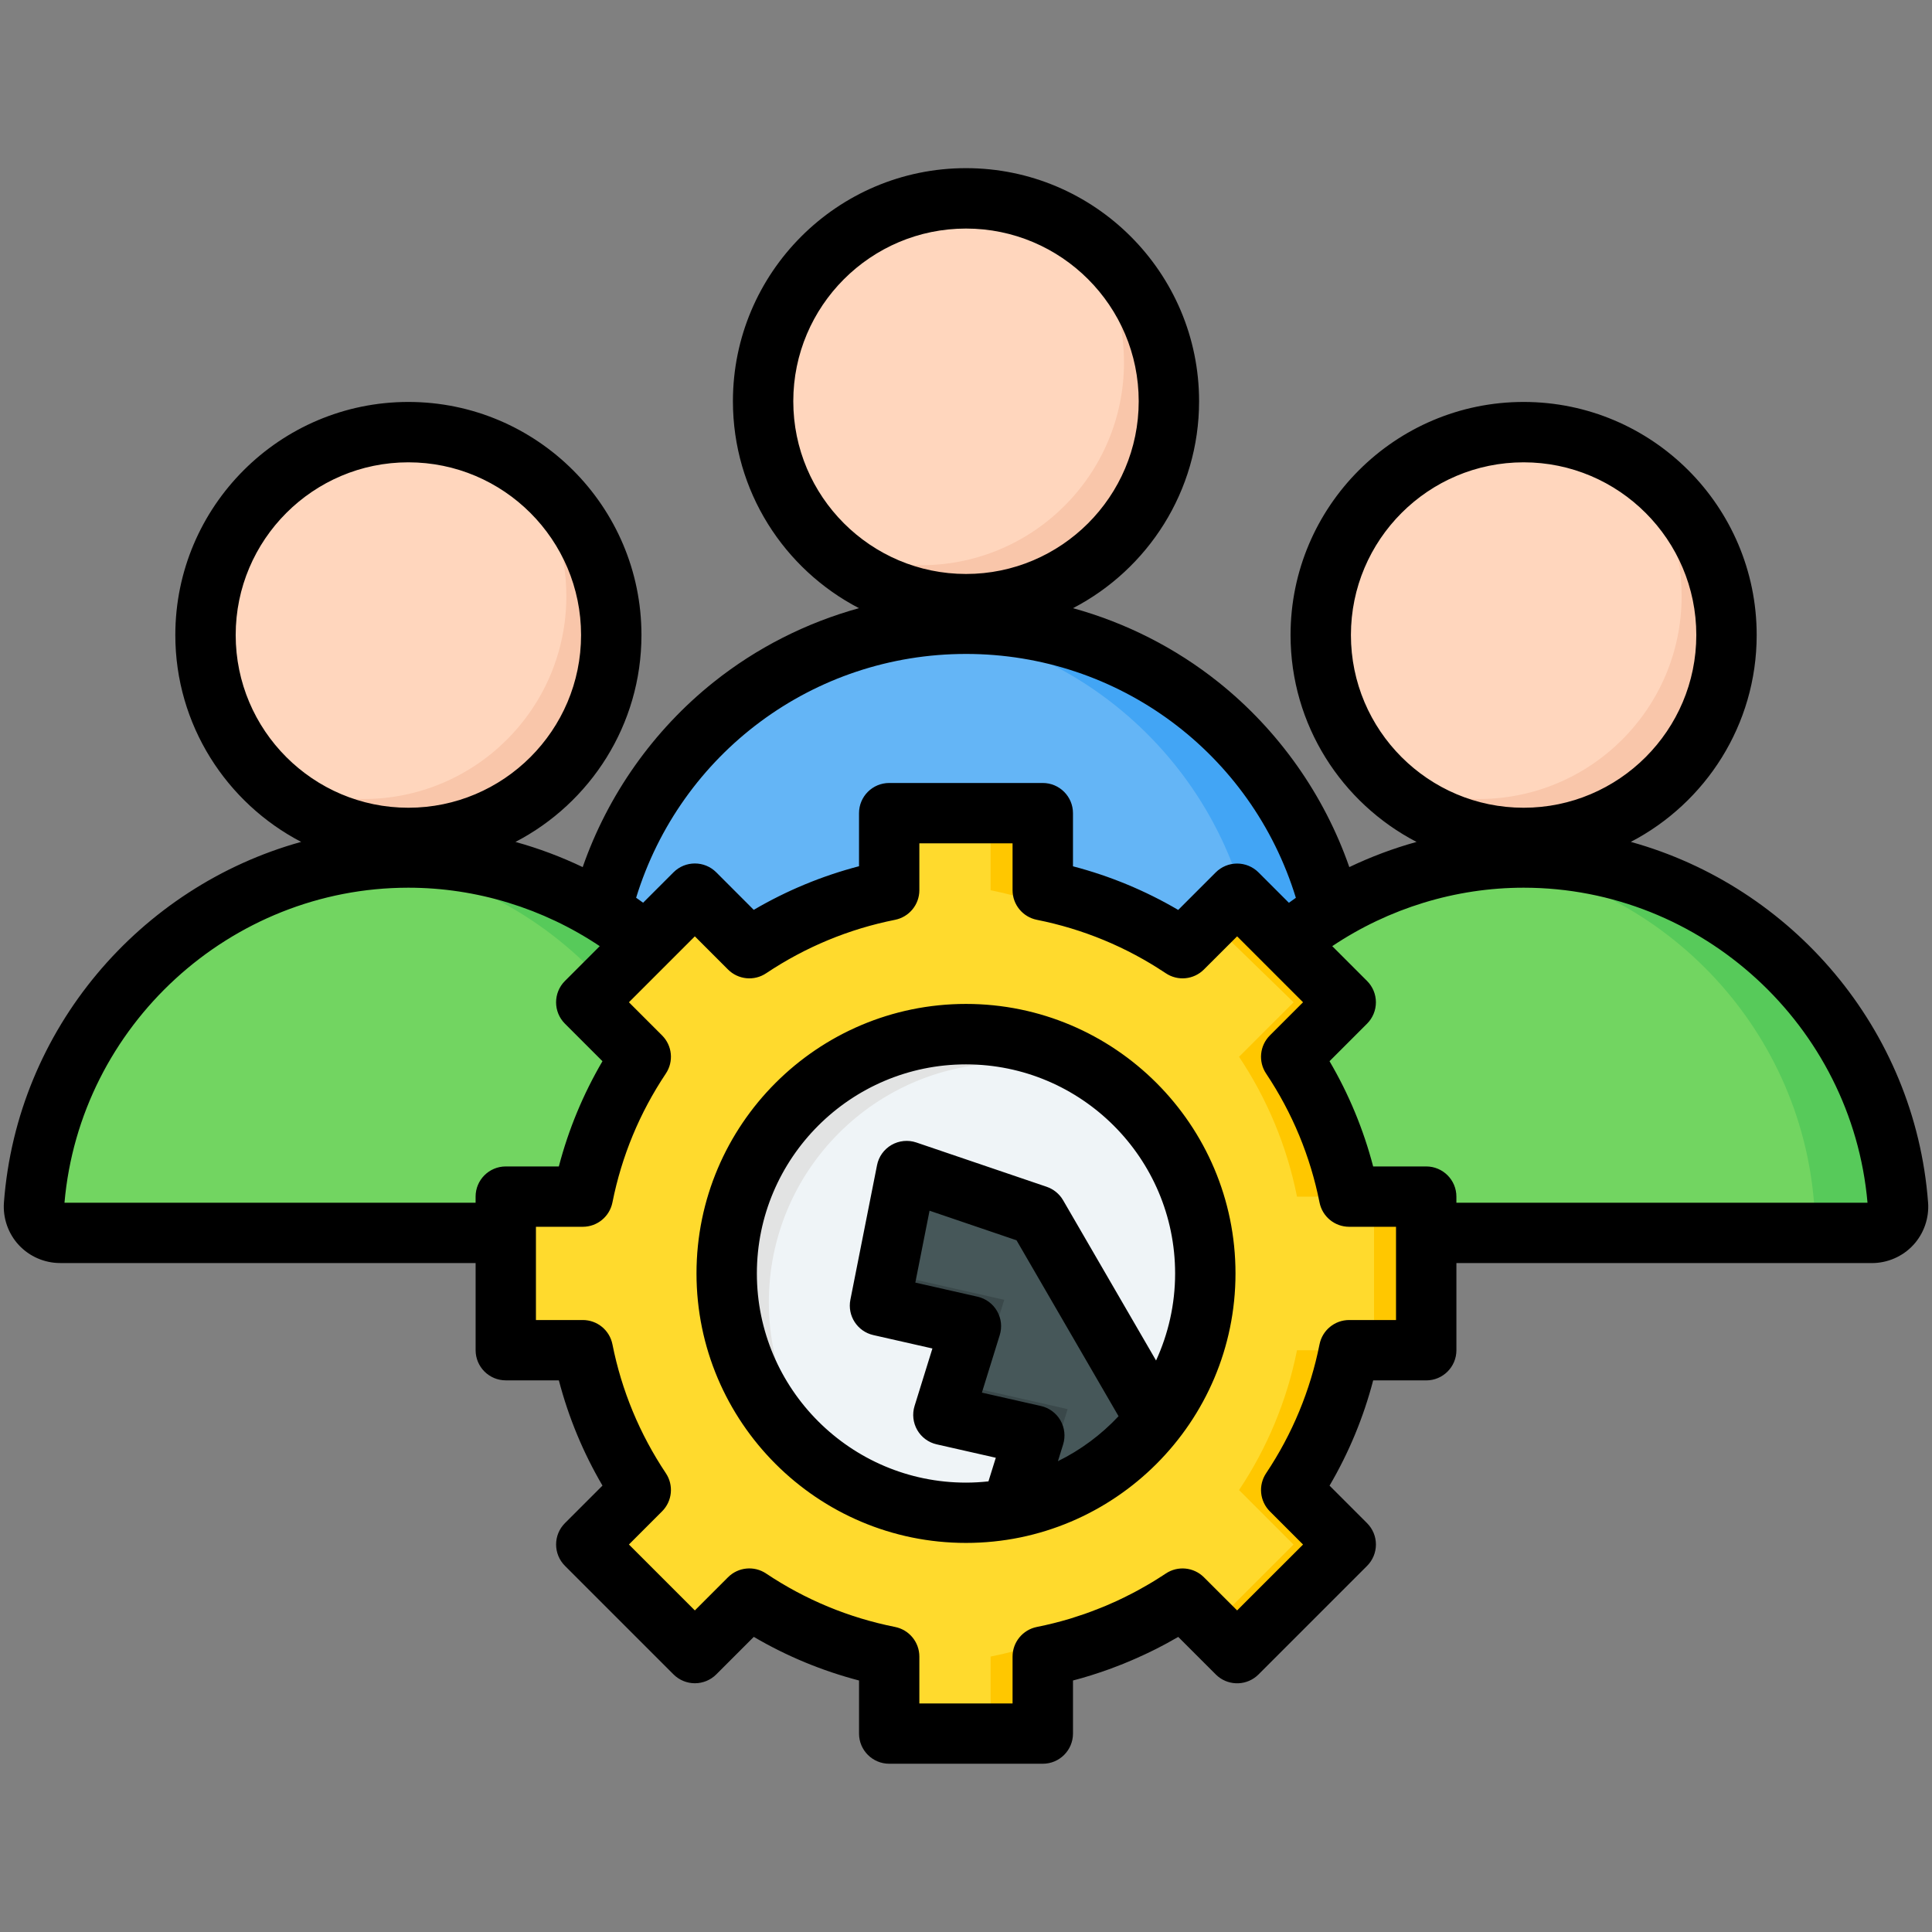 <svg id="Layer_1" enable-background="new 0 0 512 512" viewBox="0 0 512 512" xmlns="http://www.w3.org/2000/svg"><rect x="0" y="0" width="512" height="512" fill="#808080" stroke="none"/><g clip-rule="evenodd" fill-rule="evenodd"><g><g><path d="m156.8 257.32c3.85-51.27 47-92.02 99.2-92.02 52.21 0 95.36 40.76 99.2 92.02.3 4.05-2.86 7.46-6.92 7.46h-184.56c-4.07 0-7.23-3.41-6.92-7.46z" fill="#64b5f6"/><path d="m244.9 165.93c3.65-.41 7.35-.63 11.1-.63 52.21 0 95.36 40.76 99.2 92.02.3 4.05-2.86 7.46-6.92 7.46h-22.2c4.06 0 7.22-3.41 6.92-7.46-3.57-47.58-41-86.1-88.1-91.39z" fill="#42a5f5"/><ellipse cx="256" cy="106.34" fill="#ffd6bd" rx="53.77" ry="53.77" transform="matrix(.707 -.707 .707 .707 -.213 212.166)"/><path d="m215.23 141.39c9.86 11.46 24.47 18.72 40.77 18.72 29.69 0 53.77-24.07 53.77-53.77 0-19.07-9.93-35.82-24.9-45.37 8.1 9.41 13 21.66 13 35.05 0 29.69-24.07 53.77-53.77 53.77-10.63 0-20.53-3.08-28.87-8.4z" fill="#f9c6aa"/></g><g><path d="m9.02 319.28c3.85-51.27 47-92.02 99.2-92.02 52.21 0 95.36 40.76 99.2 92.02.3 4.05-2.86 7.46-6.92 7.46h-184.56c-4.06 0-7.23-3.41-6.92-7.46z" fill="#72d561"/><path d="m97.12 227.88c3.65-.41 7.35-.63 11.1-.63 52.21 0 95.36 40.76 99.2 92.02.3 4.05-2.86 7.46-6.92 7.46h-22.2c4.06 0 7.22-3.41 6.92-7.46-3.57-47.57-41-86.1-88.1-91.39z" fill="#57ca5a"/><ellipse cx="108.22" cy="168.29" fill="#ffd6bd" rx="53.77" ry="53.77" transform="matrix(.973 -.23 .23 .973 -35.771 29.366)"/><path d="m67.45 203.35c9.86 11.46 24.47 18.72 40.77 18.72 29.69 0 53.77-24.07 53.77-53.77 0-19.07-9.93-35.82-24.9-45.37 8.1 9.41 13 21.66 13 35.05 0 29.69-24.07 53.77-53.77 53.77-10.63-.01-20.53-3.09-28.87-8.4z" fill="#f9c6aa"/></g><g><path d="m304.57 319.28c3.85-51.27 47-92.02 99.2-92.02 52.21 0 95.36 40.76 99.2 92.02.3 4.05-2.86 7.46-6.92 7.46h-184.56c-4.06 0-7.22-3.41-6.92-7.46z" fill="#72d561"/><path d="m392.68 227.88c3.65-.41 7.35-.63 11.1-.63 52.21 0 95.36 40.76 99.2 92.02.3 4.05-2.86 7.46-6.92 7.46h-22.2c4.06 0 7.22-3.41 6.92-7.46-3.57-47.57-41-86.1-88.1-91.39z" fill="#57ca5a"/><ellipse cx="403.78" cy="168.29" fill="#ffd6bd" rx="53.77" ry="53.77" transform="matrix(.707 -.707 .707 .707 -.738 334.807)"/><path d="m363.01 203.35c9.86 11.46 24.47 18.72 40.77 18.72 29.69 0 53.77-24.07 53.77-53.77 0-19.07-9.93-35.82-24.9-45.37 8.1 9.41 13 21.66 13 35.05 0 29.69-24.07 53.77-53.77 53.77-10.63-.01-20.53-3.09-28.87-8.4z" fill="#f9c6aa"/></g><g><path d="m235.65 215.51h40.7v20.42c13.48 2.69 26.01 7.99 37.05 15.36l14.45-14.45 28.78 28.78-14.45 14.45c7.37 11.04 12.67 23.57 15.35 37.05h20.42v40.7h-20.42c-2.69 13.48-7.99 26.01-15.35 37.05l14.45 14.45-28.78 28.78-14.45-14.45c-11.04 7.37-23.57 12.67-37.05 15.36v20.42h-40.7v-20.42c-13.48-2.69-26.01-7.99-37.05-15.36l-14.45 14.45-28.78-28.78 14.45-14.45c-7.37-11.04-12.67-23.57-15.35-37.05h-20.42v-40.7h20.42c2.69-13.48 7.99-26.01 15.36-37.05l-14.45-14.45 28.78-28.78 14.45 14.45c11.04-7.37 23.57-12.67 37.05-15.35v-20.43z" fill="#ffda2d"/><path d="m262.52 235.92c16.83 3.36 32.19 10.79 45.01 21.23l5.87-5.87c-11.04-7.37-23.57-12.67-37.05-15.36v-20.42h-13.83zm65.84 44.14c7.37 11.04 12.67 23.58 15.36 37.06h13.82c-2.69-13.48-7.99-26.01-15.35-37.05l14.45-14.45-28.78-28.78-7.22 7.22 22.18 21.56zm15.36 77.76c-2.69 13.48-7.99 26.02-15.36 37.06l14.44 14.44-21.87 21.87 6.91 6.91 28.78-28.78-14.45-14.45c7.37-11.04 12.67-23.57 15.35-37.05zm-36.19 59.96c-12.81 10.44-28.18 17.88-45.01 21.23v20.41h13.83v-20.42c13.48-2.69 26.01-7.99 37.05-15.36zm56.6-59.96h13.83v-40.7h-13.83z" fill="#ffc700"/><circle cx="256" cy="337.47" fill="#eff4f7" r="63.42"/><path d="m256 274.05c15.71 0 30.08 5.71 41.15 15.17-8.93-4.8-19.13-7.52-29.98-7.52-35.03 0-63.42 28.39-63.42 63.42 0 19.32 8.64 36.62 22.27 48.25-19.91-10.7-33.44-31.72-33.44-55.9 0-35.03 28.39-63.42 63.42-63.42z" fill="#e2e3e3"/></g><g><path d="m306.21 376.21c-9.25 11.97-22.68 20.53-38.1 23.52l6-19.32-24.09-5.46 7.29-23.5-24.09-5.46 7.05-35.65 34.54 11.74z" fill="#465759"/><path d="m277.14 397.27c-2.92 1.03-5.94 1.86-9.04 2.46l6-19.32-24.09-5.46 7.29-23.5-24.09-5.46 7.05-35.65 6.98 2.37-5.2 26.3 24.09 5.46-7.29 23.5 24.09 5.46-7.29 23.5z" fill="#3a484a"/></g></g><path d="m306.37 360.55-24.64-42.48c-.97-1.67-2.52-2.93-4.35-3.56l-34.54-11.74c-2.18-.74-4.58-.5-6.58.65-2 1.16-3.4 3.11-3.84 5.38l-7.06 35.65c-.84 4.25 1.86 8.4 6.08 9.36l15.66 3.55-4.73 15.24c-.66 2.13-.4 4.44.71 6.37s2.98 3.31 5.16 3.8l15.66 3.55-1.95 6.26c-1.96.21-3.94.33-5.95.33-30.56 0-55.42-24.86-55.42-55.42s24.86-55.42 55.42-55.42 55.42 24.86 55.42 55.42c0 8.21-1.82 16.02-5.05 23.06zm-26.01 26.68c6.06-2.98 11.5-7.04 16.07-11.92l-27.04-46.62-23.05-7.84-3.77 19.05 16.5 3.74c2.18.5 4.05 1.87 5.16 3.81 1.12 1.93 1.37 4.24.71 6.37l-4.73 15.24 15.66 3.55c2.17.49 4.04 1.87 5.16 3.81 1.11 1.93 1.37 4.24.71 6.37zm-24.36-121.18c-39.38 0-71.42 32.04-71.42 71.42s32.04 71.42 71.42 71.42 71.42-32.04 71.42-71.42-32.04-71.42-71.42-71.42zm129.96 52.68v-1.61c0-4.42-3.58-8-8-8h-14.06c-2.56-9.8-6.43-19.14-11.56-27.89l9.95-9.95c1.5-1.5 2.34-3.54 2.34-5.66s-.84-4.15-2.34-5.65l-9.23-9.23c14.98-10.03 32.68-15.49 50.72-15.49 47.21 0 87.02 36.58 91.13 83.48zm-16 31.09v-24.71h-12.42c-3.82 0-7.1-2.69-7.85-6.44-2.44-12.26-7.21-23.75-14.16-34.17-2.12-3.17-1.7-7.4 1-10.1l8.79-8.79-17.47-17.47-8.8 8.79c-2.7 2.7-6.93 3.12-10.1.99-10.42-6.96-21.92-11.72-34.17-14.16-3.74-.75-6.44-4.03-6.44-7.85v-12.42h-24.7v12.42c0 3.82-2.7 7.1-6.44 7.85-12.25 2.44-23.75 7.21-34.17 14.17-3.17 2.12-7.4 1.7-10.1-1l-8.79-8.79-17.47 17.47 8.79 8.79c2.7 2.7 3.12 6.92 1 10.1-6.96 10.42-11.72 21.92-14.16 34.17-.75 3.74-4.03 6.44-7.85 6.44h-12.42v24.71h12.42c3.82 0 7.1 2.69 7.85 6.43 2.44 12.26 7.21 23.75 14.16 34.17 2.12 3.17 1.7 7.4-1 10.1l-8.79 8.79 17.47 17.47 8.79-8.79c2.7-2.7 6.93-3.12 10.1-.99 10.42 6.96 21.92 11.72 34.17 14.16 3.74.75 6.44 4.03 6.44 7.85v12.43h24.7v-12.43c0-3.82 2.7-7.1 6.44-7.85 2.98-.59 5.91-1.33 8.79-2.19.46-.14.91-.3 1.36-.44.85-.27 1.69-.54 2.53-.83.6-.21 1.19-.43 1.78-.65.71-.26 1.42-.54 2.12-.82.59-.23 1.18-.46 1.76-.71.95-.4 1.89-.82 2.83-1.25.63-.29 1.25-.59 1.87-.89.85-.42 1.69-.84 2.53-1.28.48-.25.96-.51 1.43-.77.81-.45 1.62-.91 2.42-1.37.41-.24.81-.47 1.22-.72 1.19-.72 2.37-1.46 3.53-2.24 3.17-2.12 7.4-1.7 10.1.99l8.8 8.79 3.36-3.36 14.11-14.1-8.79-8.79c-2.7-2.7-3.12-6.92-1-10.1 6.96-10.43 11.72-21.92 14.16-34.17.75-3.74 4.03-6.44 7.85-6.44zm-243.92-32.7v1.61h-108.95c4.11-46.91 43.92-83.48 91.13-83.48 18.04 0 35.74 5.46 50.72 15.49l-9.23 9.23c-3.12 3.12-3.12 8.19 0 11.31l9.95 9.95c-5.13 8.76-9 18.09-11.56 27.89h-14.06c-4.42 0-8 3.57-8 8zm-63.58-148.83c0-25.24 20.53-45.77 45.76-45.77 25.24 0 45.77 20.53 45.77 45.77 0 25.23-20.53 45.77-45.77 45.77-25.23 0-45.76-20.53-45.76-45.77zm193.54 5.01c40.47 0 75.65 26.3 87.42 64.63-.62.43-1.24.88-1.85 1.32l-8.06-8.06c-1.5-1.5-3.54-2.34-5.66-2.34s-4.16.84-5.66 2.34l-9.95 9.95c-8.75-5.13-18.09-9-27.89-11.56v-14.08c0-4.41-3.58-8-8-8h-40.7c-4.42 0-8 3.58-8 8v14.06c-9.8 2.56-19.14 6.43-27.9 11.56l-9.94-9.95c-3.13-3.12-8.19-3.12-11.32 0l-8.06 8.06c-.61-.44-1.23-.89-1.85-1.32 11.78-38.3 46.95-64.61 87.42-64.61zm-45.77-66.96c0-25.23 20.53-45.77 45.77-45.77s45.77 20.53 45.77 45.77c0 25.23-20.53 45.77-45.77 45.77-25.24-.01-45.77-20.54-45.77-45.77zm147.78 61.95c0-25.24 20.53-45.77 45.77-45.77 25.23 0 45.76 20.53 45.76 45.77 0 25.23-20.53 45.77-45.76 45.77-25.24 0-45.77-20.53-45.77-45.77zm152.95 150.38c-3.45-45.97-36.08-83.73-78.78-95.56 19.8-10.3 33.36-31 33.36-54.82 0-34.06-27.7-61.77-61.76-61.77s-61.77 27.7-61.77 61.77c0 23.83 13.58 44.54 33.39 54.83-6.12 1.69-12.08 3.93-17.82 6.67-6.65-19.1-18.71-36.25-34.69-49.01-11.42-9.12-24.59-15.76-38.53-19.61 19.82-10.29 33.41-31.01 33.41-54.84 0-34.06-27.71-61.77-61.77-61.77s-61.77 27.7-61.77 61.77c0 23.83 13.58 44.55 33.41 54.84-13.94 3.85-27.11 10.49-38.53 19.61-15.98 12.76-28.04 29.91-34.69 49.01-5.74-2.74-11.7-4.98-17.82-6.67 19.81-10.29 33.39-31 33.39-54.83 0-34.06-27.71-61.77-61.77-61.77s-61.76 27.7-61.76 61.77c0 23.81 13.56 44.51 33.35 54.82-42.69 11.83-75.32 49.59-78.77 95.56-.31 4.14 1.13 8.26 3.94 11.28 2.81 3.03 6.81 4.77 10.96 4.77h110.1v23.09c0 4.42 3.58 8 8 8h14.06c2.56 9.8 6.43 19.14 11.56 27.89l-9.95 9.95c-3.12 3.12-3.12 8.19 0 11.31l28.78 28.78c1.5 1.5 3.54 2.34 5.66 2.34s4.16-.84 5.66-2.34l9.95-9.95c8.75 5.13 18.09 9 27.89 11.56v14.06c0 4.42 3.58 8 8 8h40.7c4.42 0 8-3.58 8-8v-14.06c3.21-.83 6.36-1.83 9.47-2.95.22-.08.44-.16.66-.24.81-.3 1.61-.6 2.4-.92.28-.11.56-.22.84-.33.77-.31 1.53-.63 2.29-.96.31-.13.62-.27.92-.4.74-.32 1.47-.65 2.19-.99.34-.16.68-.32 1.02-.48.69-.33 1.38-.67 2.07-1.01.39-.2.77-.4 1.16-.6.64-.33 1.27-.66 1.9-1 .6-.33 1.19-.67 1.78-1 .4-.23.8-.44 1.19-.67l9.95 9.95c.2.2.4.38.61.55 3.14 2.56 7.78 2.38 10.71-.55l9.02-9.02 19.76-19.76c1.5-1.5 2.34-3.54 2.34-5.66s-.84-4.15-2.34-5.65l-9.95-9.95c5.13-8.75 9-18.09 11.56-27.89h14.06c4.42 0 8-3.58 8-8v-23.09h110.1c4.15 0 8.15-1.74 10.96-4.77s4.25-7.15 3.94-11.29z"/></g></svg>